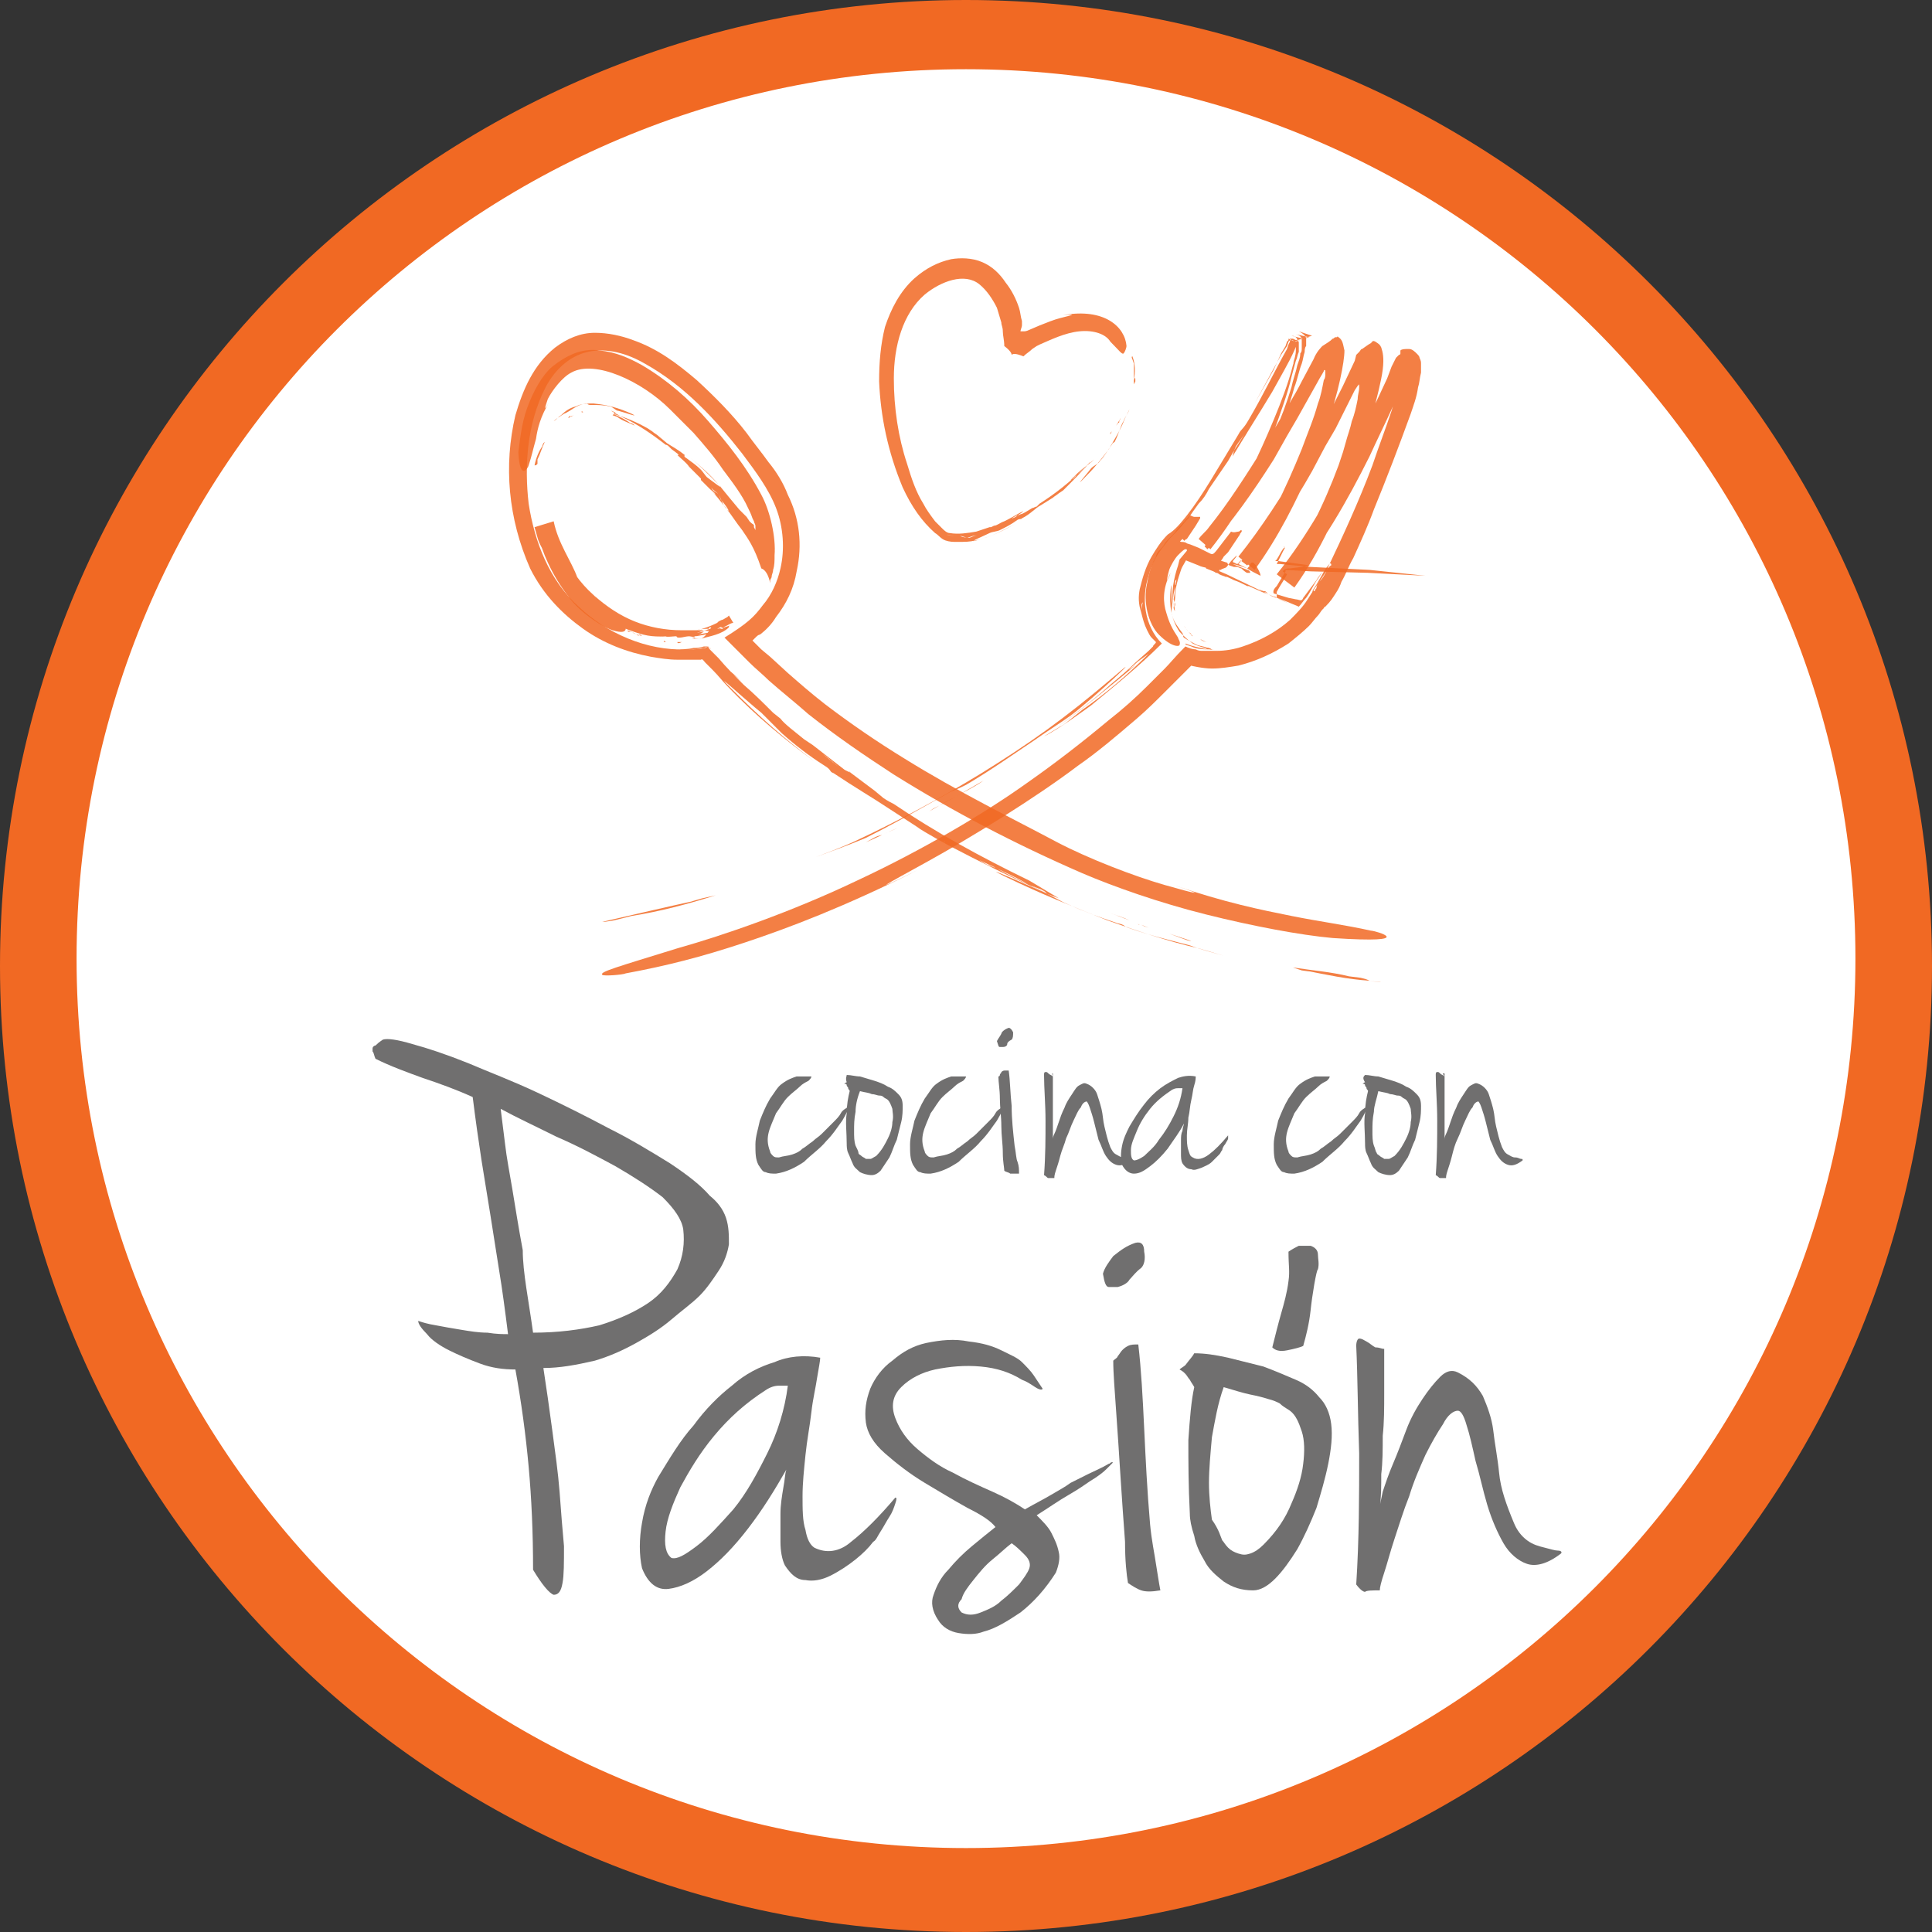 <?xml version="1.0" encoding="utf-8"?>
<!-- Generator: Adobe Illustrator 23.0.1, SVG Export Plug-In . SVG Version: 6.00 Build 0)  -->
<svg version="1.1" id="Layer_1" xmlns="http://www.w3.org/2000/svg" xmlns:xlink="http://www.w3.org/1999/xlink" x="0px" y="0px"
	 viewBox="0 0 131.2 131.2" style="enable-background:new 0 0 131.2 131.2;" xml:space="preserve">
<rect x="0" y="0" width="131.2" height="131.2" fill="#333333" stroke="none"/>
<style type="text/css">
	.st0{fill:#FFFFFF;}
	.st1{fill:#F16923;}
	.st2{fill:#706F6F;}
	.st3{fill:none;}
	.st4{opacity:0.85;}
</style>
<g>
	<circle class="st0" cx="65.6" cy="65.6" r="62.5"/>
	<path class="st1" d="M65.6,0C29.4,0,0,29.4,0,65.6c0,36.2,29.4,65.6,65.6,65.6c36.2,0,65.6-29.4,65.6-65.6
		C131.2,29.4,101.9,0,65.6,0z M65.6,125.5c-33.4,0-60.4-27-60.4-60.4c0-33.4,27-60.4,60.4-60.4c33.4,0,60.4,27,60.4,60.4
		C126,98.4,99,125.5,65.6,125.5z"/>
	<g>
		<g>
			<g>
				<g>
					<path class="st2" d="M36.9,92.9c0.2,1.3,0.4,2.7,0.6,4.2c0.2,1.5,0.4,2.9,0.5,4.2c0.1,1.4,0.2,2.6,0.3,3.7c0,1.1,0,2-0.1,2.5
						c-0.1,0.6-0.3,0.8-0.6,0.8c-0.3-0.1-0.8-0.7-1.4-1.7c0-2.5-0.1-4.8-0.3-7c-0.2-2.2-0.5-4.4-0.9-6.6c-0.8,0-1.6-0.1-2.4-0.4
						c-0.8-0.3-1.5-0.6-2.1-0.9c-0.6-0.3-1.2-0.7-1.5-1.1c-0.4-0.4-0.6-0.7-0.6-0.9c0.3,0.1,0.6,0.2,1.2,0.3
						c0.5,0.1,1.1,0.2,1.7,0.3c0.6,0.1,1.2,0.2,1.8,0.2c0.6,0.1,1.1,0.1,1.4,0.1c-0.2-1.6-0.4-3.1-0.6-4.3c-0.2-1.3-0.4-2.5-0.6-3.8
						c-0.2-1.2-0.4-2.5-0.6-3.7c-0.2-1.3-0.4-2.7-0.6-4.3c-1.1-0.5-2.2-0.9-3.4-1.3c-1.1-0.4-2.2-0.8-3.2-1.3
						c-0.1-0.2-0.1-0.4-0.2-0.5c0-0.1,0-0.2,0-0.2c0-0.1,0.1-0.2,0.2-0.2c0.1-0.1,0.2-0.2,0.5-0.4c0.3-0.1,1,0,2,0.3
						c1.1,0.3,2.3,0.7,3.8,1.3c1.4,0.6,3,1.2,4.7,2c1.7,0.8,3.3,1.6,4.8,2.4c1.6,0.8,2.9,1.6,4.2,2.4c1.2,0.8,2.1,1.5,2.7,2.2
						c0.5,0.4,0.9,0.9,1.1,1.5c0.2,0.6,0.2,1.2,0.2,1.8c-0.1,0.6-0.3,1.2-0.7,1.8c-0.4,0.6-0.8,1.2-1.3,1.7c-0.5,0.5-1.2,1-1.9,1.6
						c-0.7,0.6-1.5,1.1-2.4,1.6c-0.9,0.5-1.8,0.9-2.8,1.2C39.1,92.7,38,92.9,36.9,92.9z M36.2,90.5c1.7,0,3.2-0.2,4.5-0.5
						c1.3-0.4,2.4-0.9,3.3-1.5c0.9-0.6,1.5-1.4,2-2.3c0.4-0.9,0.5-1.8,0.4-2.7c-0.1-0.7-0.6-1.4-1.4-2.2c-0.9-0.7-2-1.4-3.2-2.1
						c-1.3-0.7-2.6-1.4-4-2c-1.4-0.7-2.7-1.3-3.8-1.9c0.1,0.8,0.2,1.6,0.3,2.4c0.1,0.9,0.3,1.9,0.5,3.1c0.2,1.2,0.4,2.5,0.7,4.1
						C35.5,86.4,35.9,88.3,36.2,90.5z"/>
					<path class="st2" d="M55.7,92.2c0,0.2-0.1,0.7-0.2,1.3c-0.1,0.7-0.3,1.5-0.4,2.4c-0.1,0.9-0.3,1.9-0.4,2.9
						c-0.1,1-0.2,1.9-0.2,2.8c0,0.9,0,1.7,0.2,2.3c0.1,0.6,0.3,1,0.6,1.2c0.8,0.4,1.7,0.3,2.5-0.4c0.9-0.7,1.9-1.7,3-3
						c0.1,0,0.1,0.1,0,0.4c-0.1,0.3-0.2,0.6-0.4,0.9c-0.2,0.3-0.4,0.7-0.6,1c-0.2,0.3-0.3,0.6-0.5,0.7c-0.3,0.4-0.7,0.8-1.2,1.2
						c-0.5,0.4-1.1,0.8-1.7,1.1c-0.6,0.3-1.2,0.4-1.7,0.3c-0.6,0-1-0.4-1.4-1c-0.2-0.4-0.3-1-0.3-1.6c0-0.6,0-1.3,0-1.9
						c0-0.6,0.1-1.2,0.2-1.8c0.1-0.5,0.1-0.9,0.2-1.2c-0.8,1.4-1.6,2.7-2.6,4c-1,1.3-1.9,2.2-2.8,2.9c-0.9,0.7-1.8,1.1-2.6,1.2
						c-0.8,0.1-1.4-0.4-1.8-1.4c-0.2-0.9-0.2-2,0-3.1c0.2-1.2,0.6-2.2,1.1-3.1c0.8-1.3,1.5-2.5,2.4-3.5c0.8-1.1,1.7-2,2.6-2.7
						c0.9-0.8,1.9-1.3,2.9-1.6C53.5,92.1,54.6,92,55.7,92.2z M45.6,105.8c0.4,0.1,0.9-0.2,1.7-0.8c0.8-0.6,1.6-1.5,2.5-2.5
						c0.9-1.1,1.6-2.4,2.3-3.8c0.7-1.4,1.2-3,1.4-4.6c-0.1,0-0.3,0-0.6,0c-0.3,0-0.6,0.1-0.9,0.3c-1.4,0.9-2.5,1.9-3.5,3.1
						c-1,1.2-1.7,2.4-2.3,3.5c-0.5,1.1-0.9,2.1-1,3C45.1,104.9,45.2,105.5,45.6,105.8z"/>
					<path class="st2" d="M65.8,91.1c0.9,0.1,1.6,0.3,2.2,0.6c0.6,0.3,1.1,0.5,1.4,0.8c0.3,0.3,0.6,0.6,0.8,0.9
						c0.2,0.3,0.4,0.6,0.6,0.9c0,0.1-0.2,0.1-0.5-0.1c-0.3-0.2-0.6-0.4-0.9-0.5c-0.8-0.5-1.7-0.8-2.8-0.9c-1.1-0.1-2.1,0-3.1,0.2
						c-0.9,0.2-1.7,0.6-2.3,1.2c-0.6,0.6-0.7,1.3-0.4,2.1c0.3,0.8,0.8,1.5,1.5,2.1c0.7,0.6,1.5,1.2,2.4,1.6c0.9,0.5,1.8,0.9,2.7,1.3
						c0.9,0.4,1.6,0.8,2.2,1.2c0.7-0.4,1.3-0.7,1.8-1c0.5-0.3,0.9-0.5,1.3-0.8c0.4-0.2,0.8-0.4,1.2-0.6c0.4-0.2,0.9-0.4,1.4-0.7
						c0.1,0,0.1-0.1,0.2-0.1c0.1,0,0.1,0,0,0.1c-0.1,0.1-0.2,0.2-0.4,0.4c-0.2,0.2-0.6,0.5-1.1,0.8c-0.3,0.2-0.7,0.5-1.4,0.9
						c-0.7,0.4-1.4,0.9-2.2,1.4c0.4,0.4,0.8,0.8,1,1.2c0.2,0.4,0.4,0.8,0.5,1.3c0.1,0.4,0,0.9-0.2,1.4c-0.7,1.1-1.5,2-2.4,2.7
						c-0.9,0.6-1.7,1.1-2.5,1.3c-0.5,0.2-1.1,0.2-1.7,0.1c-0.6-0.1-1.1-0.4-1.4-0.9c-0.4-0.6-0.5-1.2-0.3-1.7c0.2-0.6,0.5-1.2,1-1.7
						c0.5-0.6,1-1.1,1.6-1.6c0.6-0.5,1.1-0.9,1.6-1.3c-0.3-0.4-0.9-0.8-1.9-1.3c-0.9-0.5-1.9-1.1-2.9-1.7c-1-0.6-1.9-1.3-2.7-2
						c-0.8-0.7-1.2-1.4-1.3-2.1c-0.1-0.8,0-1.5,0.3-2.3c0.3-0.7,0.8-1.4,1.5-1.9c0.7-0.6,1.4-1,2.3-1.2C63.9,91,64.8,90.9,65.8,91.1
						z M65.3,109.5c0.4,0.2,0.8,0.2,1.3,0c0.5-0.2,1-0.4,1.4-0.8c0.4-0.3,0.8-0.7,1.2-1.1c0.3-0.4,0.6-0.8,0.7-1.1
						c0.1-0.3,0-0.6-0.3-0.9c-0.3-0.3-0.6-0.6-0.9-0.8c-0.4,0.3-0.8,0.7-1.3,1.1c-0.5,0.4-0.9,0.9-1.3,1.4c-0.4,0.5-0.7,0.9-0.8,1.3
						C65,108.9,65,109.2,65.3,109.5z"/>
					<path class="st2" d="M77.1,84.4c0.4-0.1,0.6,0.1,0.6,0.6c0.1,0.5,0,0.9-0.2,1.1c-0.4,0.3-0.6,0.6-0.8,0.8
						c-0.1,0.2-0.4,0.4-0.8,0.5c-0.2,0-0.4,0-0.6,0c-0.2,0-0.3-0.3-0.4-0.9c0.1-0.4,0.4-0.8,0.7-1.2C76.1,84.9,76.5,84.6,77.1,84.4z
						 M77.3,91.3c0.2,1.7,0.3,3.6,0.4,5.7c0.1,2.1,0.2,4.2,0.4,6.5c0.1,1.1,0.3,2,0.4,2.7c0.1,0.6,0.2,1.3,0.3,1.8
						c-0.6,0.1-1,0.1-1.3,0c-0.3-0.1-0.6-0.3-0.9-0.5c-0.1-0.6-0.2-1.5-0.2-2.8c-0.1-1.3-0.2-2.8-0.3-4.3c-0.1-1.6-0.2-3.1-0.3-4.5
						c-0.1-1.5-0.2-2.6-0.2-3.5c0.1-0.1,0.3-0.2,0.3-0.3c0.1-0.1,0.2-0.3,0.3-0.4c0.1-0.1,0.2-0.2,0.4-0.3
						C76.8,91.3,77,91.3,77.3,91.3z"/>
					<path class="st2" d="M81.1,91.9c0.7,0,1.4,0.1,2.3,0.3c0.8,0.2,1.6,0.4,2.4,0.6c0.8,0.3,1.5,0.6,2.2,0.9
						c0.7,0.3,1.2,0.7,1.6,1.2c0.4,0.4,0.7,1,0.8,1.8c0.1,0.8,0,1.7-0.2,2.7c-0.2,1-0.5,2-0.8,3c-0.4,1-0.8,1.9-1.3,2.8
						c-0.5,0.8-1,1.5-1.5,2c-0.5,0.5-1,0.8-1.5,0.8c-0.8,0-1.4-0.2-2-0.6c-0.5-0.4-1-0.8-1.3-1.4c-0.3-0.5-0.6-1.1-0.7-1.7
						c-0.2-0.6-0.3-1.1-0.3-1.5c-0.1-1.9-0.1-3.6-0.1-5c0.1-1.5,0.2-2.7,0.4-3.6c-0.1-0.2-0.2-0.3-0.3-0.5c-0.1-0.1-0.2-0.3-0.3-0.4
						c-0.1-0.1-0.2-0.2-0.4-0.3c0.1-0.1,0.3-0.2,0.4-0.3C80.8,92.3,81,92.1,81.1,91.9z M83,104.6c0.1,0.1,0.2,0.3,0.4,0.5
						c0.2,0.2,0.4,0.3,0.7,0.4c0.3,0.1,0.5,0.1,0.8,0c0.3-0.1,0.6-0.3,0.9-0.6c0.9-0.9,1.5-1.8,1.9-2.8c0.4-0.9,0.7-1.8,0.8-2.7
						c0.1-0.8,0.1-1.6-0.1-2.2c-0.2-0.6-0.4-1.1-0.8-1.4c-0.3-0.2-0.5-0.3-0.7-0.5c-0.2-0.1-0.4-0.2-0.8-0.3
						c-0.3-0.1-0.7-0.2-1.2-0.3c-0.5-0.1-1.1-0.3-1.8-0.5c-0.4,1.1-0.6,2.3-0.8,3.4c-0.1,1.1-0.2,2.2-0.2,3.1c0,0.9,0.1,1.8,0.2,2.5
						C82.8,103.9,82.9,104.4,83,104.6z"/>
					<path class="st2" d="M94,91.6c0,1,0,2,0,3c0,1,0,2-0.1,2.9c0,0.9,0,1.8-0.1,2.6c0,0.8,0,1.6-0.1,2.2c0-0.1,0.1-0.5,0.2-1
						c0.2-0.6,0.4-1.2,0.7-1.9c0.3-0.7,0.6-1.5,0.9-2.3c0.3-0.8,0.7-1.5,1.1-2.1c0.4-0.6,0.8-1.1,1.2-1.5c0.4-0.4,0.8-0.5,1.2-0.3
						c0.8,0.4,1.3,0.9,1.7,1.6c0.3,0.7,0.6,1.5,0.7,2.3c0.1,0.9,0.3,1.9,0.4,2.9c0.1,1.1,0.5,2.2,1,3.4c0.2,0.5,0.5,0.9,0.9,1.2
						c0.4,0.3,0.8,0.4,1.2,0.5c0.4,0.1,0.7,0.2,0.9,0.2c0.2,0,0.3,0.1,0.2,0.2c-0.9,0.7-1.7,0.9-2.3,0.7c-0.6-0.2-1.2-0.7-1.6-1.4
						c-0.4-0.7-0.8-1.6-1.1-2.6c-0.3-1-0.5-2-0.8-3c-0.2-0.9-0.4-1.8-0.6-2.4c-0.2-0.7-0.4-1-0.6-1c-0.3,0-0.7,0.3-1,0.9
						c-0.4,0.6-0.8,1.3-1.2,2.1c-0.4,0.9-0.8,1.8-1.1,2.8c-0.4,1-0.7,2-1,2.9c-0.3,0.9-0.5,1.7-0.7,2.3c-0.2,0.6-0.3,1-0.3,1.2
						c-0.5,0-0.9,0-1,0.1c-0.1,0-0.3-0.1-0.6-0.5c0.2-3.1,0.2-6.1,0.2-8.9c-0.1-2.8-0.1-5.2-0.2-7.3c0-0.3,0.1-0.5,0.2-0.5
						c0.2,0,0.3,0.1,0.5,0.2c0.2,0.1,0.4,0.3,0.6,0.4C93.7,91.5,93.8,91.6,94,91.6z"/>
				</g>
			</g>
		</g>
		<g>
			<path class="st2" d="M55.1,73.1c0,0.1-0.1,0.2-0.2,0.3c-0.2,0.1-0.4,0.2-0.6,0.4c-0.2,0.2-0.5,0.4-0.8,0.7
				c-0.3,0.3-0.5,0.7-0.8,1.1c-0.2,0.5-0.4,0.9-0.5,1.3c-0.1,0.4-0.1,0.8,0.1,1.3c0,0.1,0.1,0.2,0.2,0.3c0.1,0.1,0.2,0.1,0.4,0.1
				c0.3-0.1,0.6-0.1,0.9-0.2c0.3-0.1,0.5-0.2,0.7-0.4c0.2-0.1,0.4-0.3,0.7-0.5c0.2-0.2,0.4-0.3,0.6-0.5c0.3-0.3,0.6-0.6,0.8-0.8
				c0.2-0.2,0.4-0.4,0.5-0.6c0.1-0.2,0.3-0.3,0.3-0.3c0.1-0.1,0.2-0.1,0.3-0.1c-0.1,0.1-0.2,0.4-0.5,0.9c-0.3,0.4-0.6,0.9-1.1,1.4
				c-0.4,0.5-1,0.9-1.5,1.4c-0.6,0.4-1.2,0.7-1.9,0.8c-0.3,0-0.5,0-0.7-0.1c-0.2,0-0.3-0.2-0.5-0.5c-0.2-0.4-0.2-0.8-0.2-1.4
				c0-0.5,0.2-1.1,0.3-1.6c0.2-0.5,0.4-1,0.7-1.5c0.3-0.4,0.5-0.8,0.8-1c0.4-0.3,0.7-0.4,1-0.5C54.5,73.1,54.8,73.1,55.1,73.1z"/>
			<path class="st2" d="M57.5,73c0.3,0,0.6,0.1,0.9,0.1c0.3,0.1,0.7,0.2,1,0.3c0.3,0.1,0.6,0.2,0.9,0.4c0.3,0.1,0.5,0.3,0.7,0.5
				c0.2,0.2,0.3,0.4,0.3,0.8c0,0.3,0,0.7-0.1,1.1c-0.1,0.4-0.2,0.8-0.3,1.2c-0.2,0.4-0.3,0.8-0.5,1.2c-0.2,0.3-0.4,0.6-0.6,0.9
				c-0.2,0.2-0.4,0.3-0.6,0.3c-0.3,0-0.6-0.1-0.8-0.2c-0.2-0.2-0.4-0.3-0.5-0.6c-0.1-0.2-0.2-0.5-0.3-0.7c-0.1-0.2-0.1-0.5-0.1-0.6
				c0-0.8-0.1-1.5,0-2.1c0-0.6,0.1-1.1,0.2-1.5c0-0.1-0.1-0.1-0.1-0.2c0-0.1-0.1-0.1-0.1-0.2c0-0.1-0.1-0.1-0.2-0.1
				c0.1,0,0.1-0.1,0.2-0.1C57.4,73.2,57.5,73.1,57.5,73z M58.3,78.3c0,0.1,0.1,0.1,0.2,0.2c0.1,0.1,0.2,0.1,0.3,0.2
				c0.1,0,0.2,0,0.3,0c0.1,0,0.2-0.1,0.4-0.2c0.4-0.4,0.6-0.8,0.8-1.2c0.2-0.4,0.3-0.8,0.3-1.1c0.1-0.4,0-0.7,0-0.9
				c-0.1-0.3-0.2-0.5-0.3-0.6c-0.1-0.1-0.2-0.1-0.3-0.2c-0.1-0.1-0.2-0.1-0.3-0.1c-0.1,0-0.3-0.1-0.5-0.1c-0.2-0.1-0.4-0.1-0.8-0.2
				c-0.2,0.5-0.3,1-0.3,1.4c-0.1,0.5-0.1,0.9-0.1,1.3c0,0.4,0,0.7,0.1,1C58.2,78,58.3,78.2,58.3,78.3z"/>
			<path class="st2" d="M65.6,73.1c0,0.1-0.1,0.2-0.2,0.3c-0.2,0.1-0.4,0.2-0.6,0.4c-0.2,0.2-0.5,0.4-0.8,0.7
				c-0.3,0.3-0.5,0.7-0.8,1.1c-0.2,0.5-0.4,0.9-0.5,1.3c-0.1,0.4-0.1,0.8,0.1,1.3c0,0.1,0.1,0.2,0.2,0.3c0.1,0.1,0.2,0.1,0.4,0.1
				c0.3-0.1,0.6-0.1,0.9-0.2c0.3-0.1,0.5-0.2,0.7-0.4c0.2-0.1,0.4-0.3,0.7-0.5c0.2-0.2,0.4-0.3,0.6-0.5c0.3-0.3,0.6-0.6,0.8-0.8
				c0.2-0.2,0.4-0.4,0.5-0.6c0.1-0.2,0.3-0.3,0.3-0.3c0.1-0.1,0.2-0.1,0.3-0.1c-0.1,0.1-0.2,0.4-0.5,0.9c-0.3,0.4-0.6,0.9-1.1,1.4
				c-0.4,0.5-1,0.9-1.5,1.4c-0.6,0.4-1.2,0.7-1.9,0.8c-0.3,0-0.5,0-0.7-0.1c-0.2,0-0.3-0.2-0.5-0.5c-0.2-0.4-0.2-0.8-0.2-1.4
				c0-0.5,0.2-1.1,0.3-1.6c0.2-0.5,0.4-1,0.7-1.5c0.3-0.4,0.5-0.8,0.8-1c0.4-0.3,0.7-0.4,1-0.5C65,73.1,65.3,73.1,65.6,73.1z"/>
			<path class="st2" d="M68.5,69.8c0.1,0,0.2,0.1,0.3,0.3c0,0.2,0,0.4-0.1,0.5c-0.2,0.1-0.3,0.2-0.3,0.3c0,0.1-0.1,0.2-0.3,0.2
				c-0.1,0-0.2,0-0.2,0c-0.1,0-0.1-0.1-0.2-0.4c0.1-0.2,0.2-0.3,0.3-0.5C68,70.1,68.2,69.9,68.5,69.8z M68.5,72.7
				c0.1,0.7,0.1,1.5,0.2,2.4c0,0.9,0.1,1.8,0.2,2.7c0.1,0.5,0.1,0.9,0.2,1.1c0.1,0.3,0.1,0.5,0.1,0.8c-0.2,0-0.4,0-0.6,0
				c-0.1-0.1-0.3-0.1-0.4-0.2c0-0.2-0.1-0.6-0.1-1.2c0-0.6-0.1-1.2-0.1-1.8c0-0.7-0.1-1.3-0.1-1.9c0-0.6-0.1-1.1-0.1-1.5
				c0.1,0,0.1-0.1,0.1-0.1c0-0.1,0.1-0.1,0.1-0.2c0,0,0.1-0.1,0.2-0.1C68.3,72.7,68.4,72.7,68.5,72.7z"/>
			<path class="st2" d="M71.5,72.9c0,0.4,0,0.8,0,1.3c0,0.4,0,0.8,0,1.2c0,0.4,0,0.8,0,1.1c0,0.3,0,0.7,0,0.9c0-0.1,0-0.2,0.1-0.4
				c0.1-0.2,0.2-0.5,0.3-0.8c0.1-0.3,0.2-0.6,0.4-1c0.1-0.3,0.3-0.6,0.5-0.9c0.2-0.3,0.3-0.5,0.5-0.6c0.2-0.1,0.3-0.2,0.5-0.1
				c0.3,0.1,0.6,0.4,0.7,0.7c0.1,0.3,0.2,0.6,0.3,1c0.1,0.4,0.1,0.8,0.2,1.2c0.1,0.4,0.2,0.9,0.4,1.4c0.1,0.2,0.2,0.4,0.4,0.5
				c0.2,0.1,0.3,0.2,0.5,0.2c0.2,0,0.3,0.1,0.4,0.1c0.1,0,0.1,0,0.1,0.1c-0.4,0.3-0.7,0.4-1,0.3c-0.3-0.1-0.5-0.3-0.7-0.6
				c-0.2-0.3-0.3-0.7-0.5-1.1c-0.1-0.4-0.2-0.8-0.3-1.2c-0.1-0.4-0.2-0.7-0.3-1c-0.1-0.3-0.2-0.4-0.2-0.4c-0.1,0-0.3,0.1-0.4,0.4
				c-0.2,0.2-0.3,0.5-0.5,0.9c-0.2,0.4-0.3,0.8-0.5,1.2c-0.1,0.4-0.3,0.8-0.4,1.2c-0.1,0.4-0.2,0.7-0.3,1c-0.1,0.3-0.1,0.4-0.1,0.5
				c-0.2,0-0.4,0-0.4,0c-0.1,0-0.1-0.1-0.3-0.2c0.1-1.3,0.1-2.6,0.1-3.7s-0.1-2.2-0.1-3.1c0-0.1,0-0.2,0.1-0.2c0.1,0,0.1,0,0.2,0.1
				c0.1,0.1,0.2,0.1,0.3,0.2C71.4,72.8,71.5,72.9,71.5,72.9z"/>
			<path class="st2" d="M81.2,73.1c0,0.1,0,0.3-0.1,0.6c-0.1,0.3-0.1,0.6-0.2,1c-0.1,0.4-0.1,0.8-0.2,1.2c0,0.4-0.1,0.8-0.1,1.2
				c0,0.4,0,0.7,0.1,1c0.1,0.3,0.1,0.4,0.3,0.5c0.3,0.2,0.7,0.1,1.1-0.2c0.4-0.3,0.8-0.7,1.3-1.3c0,0,0,0.1,0,0.2
				c0,0.1-0.1,0.2-0.2,0.4c-0.1,0.1-0.2,0.3-0.2,0.4c-0.1,0.1-0.1,0.2-0.2,0.3c-0.1,0.1-0.3,0.3-0.5,0.5c-0.2,0.2-0.5,0.3-0.7,0.4
				c-0.3,0.1-0.5,0.2-0.7,0.1c-0.2,0-0.4-0.1-0.6-0.4c-0.1-0.2-0.1-0.4-0.1-0.7c0-0.3,0-0.5,0-0.8c0-0.3,0-0.5,0.1-0.7
				c0-0.2,0.1-0.4,0.1-0.5c-0.3,0.6-0.7,1.1-1.1,1.7c-0.4,0.5-0.8,0.9-1.2,1.2c-0.4,0.3-0.7,0.5-1.1,0.5c-0.3,0-0.6-0.2-0.8-0.6
				c-0.1-0.4-0.1-0.8,0-1.3c0.1-0.5,0.3-0.9,0.5-1.3c0.3-0.5,0.6-1,1-1.5c0.3-0.4,0.7-0.8,1.1-1.1c0.4-0.3,0.8-0.5,1.2-0.7
				C80.3,73.1,80.7,73,81.2,73.1z M77,78.8c0.2,0,0.4-0.1,0.7-0.3c0.3-0.3,0.7-0.6,1-1.1c0.4-0.5,0.7-1,1-1.6
				c0.3-0.6,0.5-1.2,0.6-1.9c-0.1,0-0.1,0-0.3,0c-0.1,0-0.2,0-0.4,0.1c-0.6,0.4-1.1,0.8-1.5,1.3c-0.4,0.5-0.7,1-0.9,1.5
				c-0.2,0.5-0.4,0.9-0.4,1.3C76.8,78.4,76.8,78.7,77,78.8z"/>
			<path class="st2" d="M90.3,73.1c0,0.1-0.1,0.2-0.2,0.3c-0.2,0.1-0.4,0.2-0.6,0.4c-0.2,0.2-0.5,0.4-0.8,0.7
				c-0.3,0.3-0.5,0.7-0.8,1.1c-0.2,0.5-0.4,0.9-0.5,1.3c-0.1,0.4-0.1,0.8,0.1,1.3c0,0.1,0.1,0.2,0.2,0.3c0.1,0.1,0.2,0.1,0.4,0.1
				c0.3-0.1,0.6-0.1,0.9-0.2c0.3-0.1,0.5-0.2,0.7-0.4c0.2-0.1,0.4-0.3,0.7-0.5c0.2-0.2,0.4-0.3,0.6-0.5c0.3-0.3,0.6-0.6,0.8-0.8
				c0.2-0.2,0.4-0.4,0.5-0.6c0.1-0.2,0.3-0.3,0.3-0.3c0.1-0.1,0.2-0.1,0.3-0.1c-0.1,0.1-0.2,0.4-0.5,0.9c-0.3,0.4-0.6,0.9-1.1,1.4
				c-0.4,0.5-1,0.9-1.5,1.4c-0.6,0.4-1.2,0.7-1.9,0.8c-0.3,0-0.5,0-0.7-0.1c-0.2,0-0.3-0.2-0.5-0.5c-0.2-0.4-0.2-0.8-0.2-1.4
				c0-0.5,0.2-1.1,0.3-1.6c0.2-0.5,0.4-1,0.7-1.5c0.3-0.4,0.5-0.8,0.8-1c0.4-0.3,0.7-0.4,1-0.5C89.6,73.1,90,73.1,90.3,73.1z"/>
			<path class="st2" d="M92.7,73c0.3,0,0.6,0.1,0.9,0.1c0.3,0.1,0.7,0.2,1,0.3c0.3,0.1,0.6,0.2,0.9,0.4c0.3,0.1,0.5,0.3,0.7,0.5
				c0.2,0.2,0.3,0.4,0.3,0.8c0,0.3,0,0.7-0.1,1.1c-0.1,0.4-0.2,0.8-0.3,1.2c-0.2,0.4-0.3,0.8-0.5,1.2c-0.2,0.3-0.4,0.6-0.6,0.9
				c-0.2,0.2-0.4,0.3-0.6,0.3c-0.3,0-0.6-0.1-0.8-0.2c-0.2-0.2-0.4-0.3-0.5-0.6c-0.1-0.2-0.2-0.5-0.3-0.7c-0.1-0.2-0.1-0.5-0.1-0.6
				c0-0.8-0.1-1.5,0-2.1c0-0.6,0.1-1.1,0.2-1.5c0-0.1-0.1-0.1-0.1-0.2c0-0.1-0.1-0.1-0.1-0.2c0-0.1-0.1-0.1-0.2-0.1
				c0.1,0,0.1-0.1,0.2-0.1C92.5,73.2,92.6,73.1,92.7,73z M93.5,78.3c0,0.1,0.1,0.1,0.2,0.2c0.1,0.1,0.2,0.1,0.3,0.2
				c0.1,0,0.2,0,0.3,0c0.1,0,0.2-0.1,0.4-0.2c0.4-0.4,0.6-0.8,0.8-1.2c0.2-0.4,0.3-0.8,0.3-1.1c0.1-0.4,0-0.7,0-0.9
				c-0.1-0.3-0.2-0.5-0.3-0.6c-0.1-0.1-0.2-0.1-0.3-0.2c-0.1-0.1-0.2-0.1-0.3-0.1c-0.1,0-0.3-0.1-0.5-0.1c-0.2-0.1-0.4-0.1-0.8-0.2
				c-0.1,0.5-0.3,1-0.3,1.4c-0.1,0.5-0.1,0.9-0.1,1.3c0,0.4,0,0.7,0.1,1C93.4,78,93.4,78.2,93.5,78.3z"/>
			<path class="st2" d="M98.1,72.9c0,0.4,0,0.8,0,1.3c0,0.4,0,0.8,0,1.2c0,0.4,0,0.8,0,1.1c0,0.3,0,0.7,0,0.9c0-0.1,0-0.2,0.1-0.4
				c0.1-0.2,0.2-0.5,0.3-0.8c0.1-0.3,0.2-0.6,0.4-1c0.1-0.3,0.3-0.6,0.5-0.9c0.2-0.3,0.3-0.5,0.5-0.6c0.2-0.1,0.3-0.2,0.5-0.1
				c0.3,0.1,0.6,0.4,0.7,0.7c0.1,0.3,0.2,0.6,0.3,1c0.1,0.4,0.1,0.8,0.2,1.2c0.1,0.4,0.2,0.9,0.4,1.4c0.1,0.2,0.2,0.4,0.4,0.5
				c0.2,0.1,0.3,0.2,0.5,0.2c0.2,0,0.3,0.1,0.4,0.1c0.1,0,0.1,0,0.1,0.1c-0.4,0.3-0.7,0.4-1,0.3c-0.3-0.1-0.5-0.3-0.7-0.6
				c-0.2-0.3-0.3-0.7-0.5-1.1c-0.1-0.4-0.2-0.8-0.3-1.2c-0.1-0.4-0.2-0.7-0.3-1c-0.1-0.3-0.2-0.4-0.2-0.4c-0.1,0-0.3,0.1-0.4,0.4
				c-0.2,0.2-0.3,0.5-0.5,0.9c-0.2,0.4-0.3,0.8-0.5,1.2c-0.2,0.4-0.3,0.8-0.4,1.2c-0.1,0.4-0.2,0.7-0.3,1c-0.1,0.3-0.1,0.4-0.1,0.5
				c-0.2,0-0.4,0-0.4,0c-0.1,0-0.1-0.1-0.3-0.2c0.1-1.3,0.1-2.6,0.1-3.7c0-1.2-0.1-2.2-0.1-3.1c0-0.1,0-0.2,0.1-0.2
				c0.1,0,0.1,0,0.2,0.1c0.1,0.1,0.2,0.1,0.3,0.2C97.9,72.8,98,72.9,98.1,72.9z"/>
		</g>
	</g>
	<g>
		<g>
			<g>
				<path class="st3" d="M94.3,63.2c-16.8-0.9-34.6-9.8-44.3-19.7l0.1,0c3.8-2.3,4.6-6.7,2.2-10.6c-2.6-4.1-7.8-9.8-12.2-9.3
					c-4.5,0.7-5.7,8.5-3.7,13.8c1.7,5,7.3,7.9,11.8,6.8l0,0c9.2,10.7,27.4,20.8,45.6,22.6 M36.3,31.9c0-3.9,1.6-7.2,3.9-7.6
					c3.5-0.4,8.5,4.6,11.2,8.8c1.2,1.9,1.5,4,1,5.9c-0.2-0.9-0.6-1.8-1.2-2.6c-2.9-4.2-8.2-9.2-11.7-8.6
					C37.9,28.1,36.8,29.7,36.3,31.9z M42.5,42.7c-2.5-1.1-4.5-3.2-5.4-5.7c-0.2-0.5-0.3-1-0.4-1.4c0.1,0.3,0.1,0.5,0.2,0.8
					c0.9,2.7,3,4.9,5.6,6c2.2,0.9,4.5,1,6.5,0.4c0.4-0.2,0.8-0.4,1.1-0.6c-0.5,0.3-1,0.7-1.5,0.9C46.7,43.7,44.6,43.6,42.5,42.7z"/>
				<g>
					<g class="st4">
						<path class="st1" d="M45,43.6c0.1,0,0.2,0,0.3,0c-0.1,0-0.1,0-0.2-0.1C45.1,43.6,45.1,43.6,45,43.6z"/>
						<polygon class="st1" points="45.7,43.7 45.7,43.7 45.8,43.7 						"/>
						<path class="st1" d="M46.3,43.6c-0.1,0-0.2,0-0.3,0C46,43.7,46.1,43.7,46.3,43.6z"/>
						<path class="st1" d="M45.8,43.6C45.8,43.6,45.9,43.6,45.8,43.6L45.8,43.6l0.2,0C45.9,43.6,45.8,43.6,45.8,43.6z"/>
						<path class="st1" d="M45.8,43.6l-0.1,0C45.7,43.6,45.8,43.6,45.8,43.6z"/>
						<path class="st1" d="M45.9,43.2c0.1,0,0,0.1,0.2,0.1c0.3,0,0.5-0.1,0.7-0.1c0.1,0,0.3,0.1,0.4,0c0.3-0.1,0.8-0.4,0.5-0.3
							c-0.6,0.1-0.9,0.2-1.4,0.2c-0.4,0.1-0.8,0.1-1.3,0.1c-0.1,0-0.2,0-0.3-0.1c0.1,0,0.3,0.1,0.5,0.1
							C45.3,43.3,45.6,43.2,45.9,43.2z"/>
						<path class="st1" d="M42.7,42.9l0.2,0c0.2,0.2,0.5,0.2,0.7,0.3l-0.1-0.1c-0.1,0-0.2,0-0.1,0.1c-0.3-0.2-0.5-0.3-0.8-0.4
							C42.7,42.9,42.6,42.9,42.7,42.9z"/>
						<polygon class="st1" points="42.5,42.8 42.6,42.8 42.6,42.8 42.5,42.8 						"/>
						<path class="st1" d="M47.5,43.4c0.7-0.2,1.5-0.3,2-0.8c0-0.1,0-0.1,0.1-0.1l0,0l0.1,0l-0.1,0c0,0-0.1,0-0.1,0l-0.3,0.1l-0.1,0
							l0,0c-0.1,0,0,0,0,0.1c0,0,0.1,0,0.1,0l-0.1,0c0,0-0.1,0-0.2,0c-0.1,0-0.2,0.1-0.3,0.1c0.1,0,0.2-0.1,0.3-0.1l0.2-0.1l0,0
							c-0.2,0.1-0.4,0.1-0.7,0.1l-0.1,0c-0.2,0-0.3,0.1-0.4,0.1l-0.1,0l0,0l0,0c-0.2,0-0.3,0-0.5,0c-0.1,0-0.2,0.1-0.3,0.1l-0.1-0.1
							c0,0-0.1,0.1-0.2,0.1c0.1,0,0.2,0.1,0.3,0.1c0.1,0.1,0.3-0.1,0.4,0c-0.1-0.1-0.3,0.1-0.4,0c-0.1,0-0.2-0.1-0.3-0.1
							c-0.2,0-0.4,0-0.5,0c0.2,0,0.4,0,0.5,0c0.1,0,0.1,0,0.2-0.1l0.1,0.1c0.1,0,0.2-0.1,0.3-0.1c-0.3,0-0.7,0-1,0
							c-1.1,0-2.2-0.2-3.2-0.6c-1-0.4-1.9-1-2.8-1.8c-0.9-0.8-1.6-1.8-2.1-2.9c-0.3-0.6-0.6-1.2-0.8-1.9l-1,0.3
							c0.4,1.6,1.1,3.2,2.2,4.6c0.6,0.9,2.1,2,3,2.3c1.3,0.4,0.8-0.4,0.8-0.5c-0.5-0.7-1.1-0.7-2.1-1.9c0.7,0.7-0.8-0.2-1.1-1.2
							c-0.4-1.1-1.3-2.3-1.6-3.8l-1.3,0.4l0.2,0.7c0.1,0.4,0.4,0.9,0.7,1.4c0.7,1.3,1.6,2.3,2.6,3.2c1.1,0.9,2.4,1.6,3.9,2
							c0.8,0.2,1.5,0.1,2.2,0.1c0.5,0,1,0,1.4,0c0.6-0.1,1.1-0.2,1.6-0.4c-0.5,0.1-0.9,0.2-1.6,0.3c-0.4,0,0.3-0.2,0.5-0.3
							c0.1,0,0.3,0.1,0.4,0c0.3,0,0.5-0.1,0.7-0.2c0.1-0.1,0.1,0.1,0.2,0c0.3-0.1,0.5-0.3,0.7-0.3l-0.3-0.5c0,0-0.1,0.1-0.1,0.1
							c-0.2,0.1-0.3,0.2-0.4,0.2l-0.2,0.1l-0.1,0.1c0,0,0.1,0.1,0.1,0.1c-0.1,0-0.2,0-0.3,0.1c0.1,0,0.2,0,0.3-0.1
							c0,0-0.1-0.1-0.1-0.1c-0.4,0.2-0.9,0.4-1.4,0.5l0,0c0.3-0.1,0.6-0.1,0.9-0.1c-0.1,0-0.1,0,0-0.1l0.1,0
							C47.9,43.3,47.6,43.4,47.5,43.4l-0.2,0c-0.1,0-0.1,0-0.1-0.1l-0.2,0C47.1,43.4,47.5,43.4,47.5,43.4z"/>
						<path class="st1" d="M48.9,42.6l0.1,0c-0.2,0-0.4,0.1-0.6,0.1C48.6,42.7,48.7,42.7,48.9,42.6z"/>
					</g>
				</g>
				<g>
					<g class="st4">
						<path class="st1" d="M38.6,28.4c0.1-0.1,0.3-0.2,0.4-0.2c-0.1,0-0.2,0.1-0.2,0.1C38.7,28.2,38.6,28.3,38.6,28.4z"/>
						<path class="st1" d="M39.5,28C39.5,28,39.5,28,39.5,28l0.1,0C39.5,27.9,39.5,27.9,39.5,28z"/>
						<path class="st1" d="M40.3,27.9c-0.2,0-0.3,0-0.5,0L40.3,27.9z"/>
						<path class="st1" d="M39.6,27.9C39.7,27.9,39.7,27.9,39.6,27.9L39.6,27.9c0.1,0,0.2,0,0.3,0L39.6,27.9z"/>
						<path class="st1" d="M39.6,27.9c-0.1,0-0.1,0-0.2,0C39.5,27.9,39.5,27.9,39.6,27.9z"/>
						<path class="st1" d="M39.8,27.4c0.1,0,0.1,0.1,0.3,0.1c0.5,0,0.9,0,1.3,0.1c0.2,0,0.4,0.3,0.6,0.3c0.4,0.1,1.5,0.5,0.9,0.2
							c-0.9-0.4-1.6-0.6-2.6-0.7c-0.4,0-0.8,0-1.2,0.2c-0.4,0.1-0.7,0.3-1,0.6c-0.2,0.1-0.3,0.3-0.5,0.4c0.2-0.2,0.4-0.3,0.7-0.5
							C38.8,27.9,39.1,27.5,39.8,27.4z"/>
						<path class="st1" d="M36.5,31.5l0-0.3c0.2-0.4,0.3-0.8,0.5-1.2l-0.1,0.1c-0.1,0.2-0.1,0.3,0,0.1c-0.3,0.4-0.5,0.9-0.6,1.4
							C36.4,31.6,36.4,31.6,36.5,31.5z"/>
						<polygon class="st1" points="36.3,31.9 36.3,31.6 36.3,31.6 36.3,31.9 						"/>
						<path class="st1" d="M42.2,28.3c1.1,0.5,2.1,1.2,3,1.9c0.1,0,0.2,0.1,0.2,0.1c0.1,0.1,0.1,0.1,0.2,0.2l0.4,0.3l0.1,0.1l0,0
							c0.1,0,0.1,0,0,0c0-0.1-0.1-0.1-0.1-0.1l0.1,0.1c0,0.1,0.1,0.1,0.2,0.2c0.1,0.1,0.2,0.2,0.4,0.3c-0.1-0.1-0.3-0.2-0.4-0.3
							l-0.2-0.2l-0.1,0c0.3,0.3,0.6,0.5,0.8,0.8l0.2,0.2c0.2,0.2,0.4,0.4,0.5,0.5l0.1,0.1l0,0l0,0.1l0.6,0.6
							c0.1,0.1,0.3,0.2,0.4,0.4l0.1,0.2c0.1,0,0.2,0.1,0.3,0.2c-0.1-0.1-0.1-0.3-0.2-0.4c-0.1-0.2-0.4-0.2-0.5-0.5
							c0.1,0.2,0.4,0.3,0.5,0.5c0.1,0.1,0.1,0.2,0.2,0.4c0.2,0.2,0.4,0.5,0.5,0.7c-0.3-0.2-0.4-0.5-0.5-0.7
							c-0.1-0.1-0.2-0.2-0.3-0.2l-0.1-0.2c-0.1-0.1-0.3-0.3-0.4-0.4c0.4,0.4,0.7,0.8,1.1,1.3c0.4,0.5,0.7,1,1.1,1.5
							c0.4,0.6,0.8,1.1,1.3,2.6c0.3,0.1,0.5,0.5,0.6,1l0,0l0-0.1l0-0.1l0.1-0.2c0-0.2,0.1-0.3,0.1-0.5c0.1-0.3,0.1-0.6,0.1-1
							c0.1-1.2-0.3-3-0.9-4.1c-1-1.9-2.3-3.5-3.6-5c-1.3-1.5-2.8-2.8-4.5-3.8c-0.9-0.5-1.8-0.9-2.9-1c-0.5-0.1-1.2,0-1.7,0.2
							c-0.5,0.2-1,0.5-1.5,0.9c-0.7,0.6-1.3,1.7-1.7,2.8c-0.4,1.1-0.5,2.3-0.6,3c0.1,2.1,0.7,1,0.7,0.9c0.2-0.6,0.3-1.1,0.5-1.8
							c0.1-0.7,0.3-1.5,0.9-2.5c-0.4,0.7-0.3,0.4-0.1-0.2c0.3-0.6,1-1.5,1.6-1.8c1.6-0.9,4.8,0.6,6.7,2.5c0.5,0.5,1,1,1.6,1.6
							c0.7,0.8,1.4,1.6,2,2.5c0.6,0.8,1.3,1.7,1.7,2.6c0.1,0.2,0.2,0.4,0.3,0.7l0.1,0.2c0,0.1,0.1,0.2,0.1,0.3c0,0.1,0,0.2,0,0.4
							c0,0.1,0-0.1,0-0.1l-0.1-0.2l0-0.1c0-0.1-0.1-0.1-0.2-0.2l-0.1-0.1l-0.2-0.3l-0.5-0.5c-0.5-0.6-1-1.2-1.4-1.7
							c-0.7-0.7-1.3-1.3-1.9-1.8c0.7,0.6,1.2,1,1.9,1.8c0.5,0.5-0.4-0.2-0.8-0.5c-0.1-0.1-0.3-0.4-0.4-0.5c-0.3-0.3-0.6-0.5-1-0.8
							c-0.2-0.1-0.1-0.2-0.1-0.2c-0.5-0.4-0.9-0.6-1.2-0.8l-0.6-0.5c-0.1-0.1-0.3-0.2-0.4-0.3l-0.3-0.2c0.1,0.1,0.1,0.1,0.1,0.2
							l-0.4-0.3l0.4,0.3c0-0.1,0-0.1-0.1-0.2c-0.7-0.4-1.6-0.8-2.4-1l0,0c0.5,0.2,0.9,0.4,1.3,0.7c-0.2-0.1-0.1-0.1,0.1,0l0.1,0.1
							c-0.4-0.2-0.8-0.3-1.2-0.6l-0.3-0.1C41.8,28,41.8,28,41.8,28c-0.1,0-0.2-0.1-0.3-0.1L42.2,28.3z"/>
						<path class="st1" d="M46.4,31.1L46.2,31l0.7,0.7C46.8,31.4,46.6,31.3,46.4,31.1z"/>
					</g>
				</g>
				<g>
					<g class="st4">
						<path class="st1" d="M80.9,63.9l-1.5-0.5l0.8,0.3C80.5,63.8,80.7,63.9,80.9,63.9z"/>
						<polygon class="st1" points="78,63 77.7,62.9 77.5,62.8 						"/>
						<path class="st1" d="M75.4,62c0.5,0.2,0.9,0.3,1.3,0.5L75.4,62z"/>
						<path class="st1" d="M77.4,62.8C77.3,62.8,77.2,62.7,77.4,62.8L77.4,62.8l-0.7-0.3L77.4,62.8z"/>
						<path class="st1" d="M77.4,62.8l0.5,0.2L77.4,62.8z"/>
						<path class="st1" d="M76.6,63c-0.3-0.1-0.2-0.2-0.7-0.3c-1.2-0.4-2.3-0.8-3.4-1.3c-0.5-0.2-1.3-0.7-1.8-0.9
							c-1.2-0.5-4.3-1.9-2.5-1c2.7,1.3,4.5,2,7,3c2,0.7,4,1.4,6.2,1.9l1.7,0.5c-0.7-0.2-1.5-0.4-2.3-0.7
							C79.7,63.9,78.3,63.6,76.6,63z"/>
						<path class="st1" d="M92.4,66.4l-0.8-0.1c-1.2-0.3-2.5-0.4-3.8-0.6l0.6,0.2c0.7,0.1,0.8,0.1,0.2,0c1.5,0.3,2.9,0.6,4.4,0.7
							C92.8,66.5,92.8,66.5,92.4,66.4z"/>
						<polygon class="st1" points="93.7,66.7 92.9,66.6 92.9,66.6 93.8,66.7 						"/>
						<path class="st1" d="M69.9,59.8c-3.3-1.6-6.4-3.3-9.2-5.2c-0.2-0.1-0.4-0.2-0.7-0.4l-0.6-0.5l-1.2-0.9l-0.4-0.3l0,0
							c-0.2-0.2-0.2-0.1,0,0l0.4,0.3l-0.4-0.3L57,52.1c-0.4-0.3-0.7-0.5-1.1-0.9l1.1,0.9l0.7,0.5l0.2,0.1c-0.9-0.7-1.8-1.4-2.7-2.1
							l-0.6-0.4c-0.6-0.5-1.3-1-1.6-1.4l-0.5-0.4l0.1,0.1l-0.2-0.2c-0.6-0.6-1.2-1.2-1.9-1.8c-0.4-0.4-0.8-0.8-1.2-1.2l-0.3-0.5
							c-0.2-0.2-0.4-0.4-0.7-0.7c0.3,0.4,0.5,0.7,0.8,1c0.3,0.5,1,0.8,1.4,1.4c-0.4-0.6-1-0.9-1.4-1.4c-0.3-0.3-0.5-0.6-0.8-1
							l-0.1-0.1c0-0.1-0.1-0.1-0.1-0.1l-0.3,0.1c-0.2,0-0.5,0.1-0.7,0.1c-0.5,0-0.9,0-1.4,0c0.5,0,1,0,1.4-0.1c0.2,0,0.4,0,0.7-0.1
							l0.3,0c0.1,0,0.1,0.1,0.2,0.2c0.3,0.3,0.5,0.5,0.7,0.7l0.3,0.5c0.4,0.4,0.8,0.8,1.2,1.2c-0.6-0.6-1.2-1.2-1.7-1.8l-0.5-0.5
							c-0.1-0.1-0.2-0.2-0.2-0.3L47.9,44c-0.5,0.1-0.9,0.1-1.3,0.1c-2.7,0.1-5.4-1.1-7.3-2.9c-2-1.8-3-4.4-3.4-7
							c-0.3-2.6-0.1-5.4,1.1-7.8c0.6-1.2,1.6-2.2,2.9-2.5c1.3-0.3,2.7,0.1,3.9,0.8c2.7,1.5,4.8,3.8,6.6,6.1c0.9,1.2,1.8,2.4,2.3,3.7
							c0.5,1.3,0.6,2.8,0.3,4.1c-0.2,0.9-0.6,1.8-1.2,2.5c-0.6,0.8-1,1.2-2.6,2.2c0.3,0.3,0.6,0.6,0.9,0.9l0.5,0.5l0.3,0.3
							c0.4,0.4,0.9,0.8,1.3,1.2c0.9,0.8,1.8,1.5,2.7,2.3c1.9,1.5,3.8,2.8,5.8,4.1c4,2.5,8.2,4.7,12.8,6.7c2.1,0.9,5.2,2,8.4,2.8
							c3.2,0.8,6.4,1.4,8.6,1.6c6,0.4,2.9-0.5,2.6-0.5c-1.8-0.4-3.4-0.6-5.4-1c-2-0.4-4.5-0.9-8-2.1c2.4,0.8,1.5,0.6-0.6,0
							c-2.1-0.6-5.2-1.8-7.3-2.9c-3-1.6-6.7-3.4-10.4-5.7c-1.8-1.1-3.7-2.4-5.4-3.7c-0.9-0.7-1.7-1.4-2.5-2.1l-1.2-1.1l-0.6-0.5
							l-0.3-0.3l-0.1-0.1c-0.1-0.1-0.2-0.2-0.2-0.2l0.1-0.1l0.1-0.1c0.1-0.1,0.2-0.2,0.3-0.2c0.4-0.3,0.8-0.7,1.1-1.2
							c0.7-0.9,1.2-1.9,1.4-3.1c0.4-1.8,0.2-3.6-0.6-5.2c-0.3-0.8-0.8-1.6-1.3-2.2c-0.5-0.7-1-1.3-1.5-2c-1-1.3-2.2-2.5-3.4-3.6
							c-1.3-1.1-2.6-2.1-4.3-2.7c-0.8-0.3-1.7-0.5-2.6-0.5c-1,0-1.9,0.4-2.7,1c-1.5,1.2-2.2,2.9-2.7,4.6c-0.8,3.4-0.5,7,1,10.4
							c0.9,1.8,2.2,3.1,3.6,4.1c1.4,1,3,1.6,4.6,1.9c0.6,0.1,1.2,0.2,1.8,0.2c0.3,0,0.6,0,0.9,0c0.1,0,0.3,0,0.4,0l0.3,0
							c0.1-0.1,0.2,0.1,0.3,0.2l0.5,0.5c0.4,0.4,0.7,0.8,1,1.1c2,2.1,4,3.7,5.9,5.1c-2.1-1.6-3.6-2.9-5.7-5
							c-1.4-1.4,1.1,0.9,2.1,1.7c0.4,0.4,1,1,1.4,1.4c0.9,0.8,1.8,1.5,2.9,2.2c0.5,0.3,0.3,0.4,0.6,0.5c1.5,1,2.7,1.7,3.6,2.3l2,1.3
							c0.4,0.3,0.8,0.5,1.3,0.8l0.9,0.5c-0.2-0.2-0.3-0.2-0.3-0.3l1.4,0.8l-1.4-0.8c0.1,0.1,0.1,0.2,0.3,0.3
							c2.1,1.1,4.5,2.3,6.8,3.3l0,0c-1.3-0.6-2.6-1.2-4-2c0.6,0.3,0.5,0.3-0.2,0l-0.5-0.3c1.2,0.6,2.4,1.1,3.4,1.7l0.8,0.3
							c0.4,0.2,0.3,0.2,0.4,0.3l0.8,0.3L69.9,59.8z"/>
						<path class="st1" d="M57,52.1l0.6,0.4c-0.8-0.6-1.5-1.1-2.3-1.7C55.7,51.1,56.3,51.6,57,52.1z"/>
					</g>
				</g>
			</g>
			<g>
				<g>
					<path class="st3" d="M40.9,66.6c16.6-3.8,30.4-11.7,39.7-22c2.9,0.9,6.8-0.7,8.7-3.8c2-3.3,0,0,0,0c0.9,0.2,7.6-16,6.2-16.3
						c-0.2,0-3.2,9.6-7.7,15.2c-0.3-0.1-0.7-0.3-1-0.4c4-5.7,6.8-15.1,6.3-15.2c-0.2,0-3.4,9.2-8,14.5c-0.3-0.1-0.7-0.3-1-0.4
						c4-5.4,7.1-14.4,6.5-14.5c-0.2,0-3.6,8.8-8.2,13.8c-0.3-0.1-0.7-0.3-1-0.4c4.1-5.1,7.3-13.6,6.7-13.8c0,0.1-5.9,11.1-8.7,13.3
						c-1.9,2.2-2.4,5.2-0.5,7.1C69.1,53.2,55.3,60,39.6,62.8 M80.2,43.6c-1.2-0.7-1.5-1.8-1.6-2.6c-0.2-1.4,0.4-2.9,1.5-4.1
						c0.5-0.6,1-1.2,1.5-1.7c-0.3,0.5-1.5,2.1-1.5,2.1c0.8,0.4,1.7,0.7,2.5,1.1c0,0,1.4-1.7,1.8-2.2c-0.4,0.6-1.5,2.4-1.6,2.3
						c0.8,0.4,1.7,0.7,2.5,1.1c0,0,1.3-1.7,1.7-2.3c-0.3,0.6-1.5,2.4-1.5,2.4c0.8,0.4,1.7,0.7,2.5,1.1c0,0,1.4-1.9,1.8-2.5
						c-0.2,0.4-0.4,0.7-0.6,1.1c-0.2,0.3-0.4,0.6-0.7,1.2c-0.1,0.2-0.3,0.5-0.5,0.7c-2.5-1.1-4.9-2.2-7.4-3.3
						c-0.6,1-0.9,2.1-0.8,3.2c0.1,0.7,0.4,1.8,1.5,2.5c0.6,0.3,1.4,0.4,2.1,0.4C82.2,44.1,81.1,44,80.2,43.6z"/>
					<g>
						<g class="st4">
							<path class="st1" d="M82,43.6c-0.2,0-0.4-0.1-0.5-0.2l0.2,0.1C81.9,43.6,81.9,43.6,82,43.6z"/>
							<polygon class="st1" points="81.1,43.2 81,43.1 81,43.1 							"/>
							<path class="st1" d="M80.4,42.5c0.1,0.1,0.2,0.3,0.3,0.4L80.4,42.5z"/>
							<path class="st1" d="M80.9,43.1C80.9,43.1,80.9,43,80.9,43.1L80.9,43.1c0-0.1-0.1-0.1-0.2-0.2L80.9,43.1z"/>
							<path class="st1" d="M80.9,43.1c0,0.1,0.1,0.1,0.1,0.1L80.9,43.1z"/>
							<path class="st1" d="M80.4,43.3c-0.1-0.1,0-0.1-0.1-0.3c-0.3-0.4-0.6-0.8-0.7-1.2c-0.1-0.2,0-0.6,0-0.8c-0.1-0.5,0-1.8-0.1-1
								c-0.1,1.1,0,2,0.6,2.9c0.3,0.3,0.6,0.6,0.9,0.8c0.4,0.2,0.8,0.3,1.2,0.4c0.2,0,0.4,0.1,0.7,0.1c-0.3,0-0.6-0.1-0.9-0.2
								c-0.2-0.1-0.4-0.1-0.7-0.2C80.9,43.6,80.7,43.5,80.4,43.3z"/>
							<path class="st1" d="M80.6,43.8l0.3,0.1c0.4,0.2,0.9,0.2,1.4,0.2L82.1,44c-0.3,0-0.3,0-0.1,0.1c-0.5-0.1-1-0.2-1.5-0.4
								C80.5,43.7,80.5,43.8,80.6,43.8z"/>
							<polygon class="st1" points="80.2,43.6 80.5,43.7 80.5,43.7 80.2,43.6 							"/>
							<path class="st1" d="M79.8,40.6c0-0.7,0.2-1.3,0.4-1.9c0.1-0.3,0.3-0.5,0.4-0.8c0.3,0.1,0.5,0.2,0.8,0.4c0.1,0,0.2,0,0.3,0.1
								c0.1,0.1,0.2,0.1,0.2,0.2l0.5,0.2l0.2,0.1l0,0c0.1,0,0.1,0,0,0c-0.1,0-0.1-0.1-0.2-0.1l0.2,0.1c0.1,0,0.2,0.1,0.2,0.1
								c0.2,0.1,0.3,0.1,0.5,0.2C83.2,39,83,39,82.9,38.9l-0.3-0.1l-0.1,0l1.1,0.5l0.2,0.1c0.3,0.1,0.5,0.2,0.7,0.3l0.2,0.1l0,0
								l0.1,0l0.9,0.4l0.5,0.2l0.2,0.1c0.1,0,0.2,0,0.3,0.1l-0.6-0.3c-0.3-0.2-0.1,0.1-0.6-0.3c0.5,0.3,0.3,0,0.6,0.3l0.6,0.3
								c0.3,0.1,0.6,0.3,0.9,0.4c-0.3-0.1-0.7-0.3-0.9-0.4c-0.1,0-0.2-0.1-0.3-0.1l-0.2-0.1l-0.5-0.2l1.8,0.7
								c0.2,0.1,0.5,0.2,0.7,0.3c0.2-0.2,0.3-0.4,0.5-0.6c0.3-0.4,0.5-0.9,0.8-1.3l0.2-0.3l0.1-0.2c0,0,0-0.1,0-0.1c0,0,0,0,0,0.1
								c-0.1,0.2-0.3,0.4-0.4,0.6l-0.9,1.2c-0.1,0.3-0.3,0.1-0.5,0.1l-0.5-0.1l-1-0.3c-0.1-0.2,0.1-0.4,0.2-0.5l0.3-0.5l0.3-0.5
								l0-0.1l1.7,0.1l3.9,0.1l3.9,0.2l-3.8-0.4L89,38.5l-2.1-0.2c-0.2,0-0.2,0-0.2,0l0,0l0,0l0.1-0.2l0.2-0.4l0.2-0.4
								c0.1-0.1,0-0.1,0-0.2c0,0,0.1,0.1,0,0.1c-0.2,0.2-0.3,0.5-0.5,0.8l-0.1,0.1l0,0l0,0c0,0,0.2,0,0.2,0l2.2,0.3l0.1,0
								c0,0-0.1,0-0.1,0l-0.2,0l-0.4,0.1l-0.8,0.1c-0.1,0-0.3,0-0.4,0.1l-0.1,0.1L87.4,39c-0.2,0.4-0.5,0.8-0.7,1.2l0,0.2
								c0,0.1,0,0.2,0,0.2l-0.3-0.1l-0.6-0.3l-2.5-1.2l-0.7-0.3c-0.1,0-0.1-0.1-0.2-0.1c-0.1,0,0,0,0-0.1c0,0,0.1,0,0.1-0.1l0.2-0.1
								l0.1-0.1c0.1-0.1,0.2-0.2,0.3-0.4c0.1-0.1,0.2-0.2,0.3-0.3l0.8-1.2c0-0.1,0.2-0.2,0.1-0.3c-0.1,0-0.1,0.1-0.2,0.1
								c-0.1,0-0.3,0.1-0.5,0l-1,1.3c-0.1,0.1-0.2,0.3-0.4,0.2l-0.8-0.4L80.9,37l-0.3-0.1c-0.1-0.1-0.3-0.1-0.4-0.1l-0.2-0.1l-0.1,0
								c0,0,0,0.1,0.1,0.1c0.1,0,0.1,0,0.2-0.1l0.1-0.1c0,0,0,0,0.1,0.1c0,0.1,0.1-0.1,0.2-0.1l0.6-0.9l0.3-0.5c0,0,0,0,0-0.1l0,0
								l-0.1,0l-0.1,0c-0.1,0-0.2,0-0.2,0c-0.1,0-0.2-0.1-0.3-0.1l-0.9,1c-0.2,0.3-0.5,0.5-0.8,0.9c-0.1,0.2-0.2,0.3-0.4,0.5
								c-0.1,0.1-0.2,0.3-0.2,0.4c-0.3,0.5-0.5,1.2-0.6,1.8c-0.3,1.3,0.1,2.8,0.8,3.5c0.9,0.9,1.4,0.8,1.4,0.7
								c0.1-0.2-0.1-0.4-0.1-0.5c-0.4-0.6-0.6-1-0.8-1.7c-0.2-0.6-0.3-1.6,0.3-2.7c-0.3,0.8-0.3,0.5-0.1-0.2c0.1-0.3,0.4-0.8,0.6-1
								c0.2-0.2,0.4-0.4,0.5-0.4l0,0c0.1,0,0.1,0,0.1,0.1c0,0,0.1,0,0,0.2c-0.1,0.2-0.2,0.3-0.3,0.4c0,0,0,0,0.1,0l0.5,0.2l0.5,0.2
								c0.2,0.1,0.3,0.1,0.7,0.2l0.4,0.1l0.2,0.1l0.1,0l0,0c0,0.1,0-0.1,0-0.1l0,0l0,0l0,0l0.1,0c0.1-0.1,0.3-0.1,0.4-0.2l0.3-0.4
								l0.2-0.2l0.1-0.1l0,0c0.2-0.2,0,0.1-0.1,0.2c-0.1,0.1-0.1,0.2,0,0.2l0.2,0.1c0.1,0,0.2-0.2,0.3-0.3l-0.1,0.2l-0.1,0.1
								l0.2,0.1l0.4,0.2c0.1-0.1,0.2-0.2,0.2-0.3c0,0,0.1-0.1,0.1-0.1l0.1,0l0,0l0.2,0.2c0.1,0.2,0.3,0.5,0.3,0.7
								c-0.2-0.1-0.8-0.4-0.9-0.5c-0.3-0.1-0.5-0.2-1-0.3l1,0.4c0.1,0,0.2,0.1,0.2,0.2c0,0-0.1,0-0.2,0c-0.1,0-0.4-0.3-0.4-0.3
								c-0.1,0-0.2-0.1-0.3-0.1l-0.2,0l-0.3-0.1c-0.2-0.1-0.1-0.2-0.2-0.2c-0.6-0.2-1.1-0.3-1.5-0.5l-1-0.5
								c-0.1-0.1-0.2,0.1-0.2,0.2L80.1,38L80,38.4c0.1-0.1,0.1-0.1,0.2-0.1c-0.1,0.2-0.2,0.4-0.3,0.6c0.1-0.2,0.2-0.4,0.3-0.6
								c-0.1,0-0.1,0-0.2,0.1c-0.3,0.9-0.5,1.9-0.3,2.8l0,0c-0.1-0.5,0-1.1,0.2-1.6c-0.1,0.2-0.1,0.2-0.1-0.1c0-0.1,0.1-0.1,0.1-0.2
								c-0.1,0.5-0.1,0.9-0.2,1.4l0.1,0.3c0,0.2,0,0.1-0.1,0.2c0,0.1,0,0.2,0.1,0.3C79.7,41.3,79.8,40.6,79.8,40.6z"/>
							<path class="st1" d="M82.9,38.9l-0.2-0.1l0.9,0.4C83.4,39.1,83.2,39,82.9,38.9z"/>
						</g>
					</g>
					<g>
						<g class="st4">
							<path class="st1" d="M58.8,57.2c0.7-0.3,1.5-0.7,2.2-1c-0.4,0.2-0.7,0.3-1.1,0.5C59.4,56.8,59.2,57,58.8,57.2z"/>
							<polygon class="st1" points="63.1,55.1 63.4,54.9 63.8,54.7 							"/>
							<path class="st1" d="M66.8,53l-1.9,1.1C65.4,53.8,66.1,53.5,66.8,53z"/>
							<path class="st1" d="M63.8,54.7C64,54.6,64.2,54.5,63.8,54.7L63.8,54.7l1.1-0.6C64.5,54.3,64.1,54.5,63.8,54.7z"/>
							<path class="st1" d="M63.8,54.7L63.1,55L63.8,54.7z"/>
							<path class="st1" d="M64.5,53.8c0.4-0.2,0.3-0.1,1.1-0.5c1.7-1,3.1-2,4.6-3c0.7-0.5,1.8-1.2,2.5-1.7c1.6-1.2,5.3-4.7,3-2.7
								c-3.4,2.9-5.8,4.6-9.2,6.7c-2.8,1.7-5.6,3.2-8.6,4.6c-0.9,0.4-1.7,0.7-2.5,1c1.1-0.4,2.2-0.8,3.4-1.3
								C60.4,56.1,62.2,55.1,64.5,53.8z"/>
							<path class="st1" d="M41.7,62.5l1.2-0.3c1.9-0.3,3.8-0.8,5.7-1.4l-0.9,0.2c-1.1,0.3-1.2,0.4-0.2,0.1c-2.3,0.5-4.4,1-6.6,1.5
								C41.1,62.6,41.1,62.6,41.7,62.5z"/>
							<polygon class="st1" points="39.6,62.8 40.9,62.5 40.9,62.5 39.6,62.8 							"/>
							<path class="st1" d="M74.1,47.9c1.7-1.4,3.3-2.7,4.8-4.2c-1.2-1.2-1.4-3.1-0.9-4.6c0.2-0.8,0.6-1.5,1.1-2.1
								c0.2-0.3,0.5-0.6,0.8-0.9c0.3-0.3,0.5-0.6,0.8-0.9c0.2-0.3,0.4-0.6,0.7-1c0.3-0.3,0.5-0.6,0.7-1c0.4-0.6,0.9-1.3,1.3-1.9
								l0.4-0.7l0,0c0.2-0.4,0.1-0.3,0-0.1l-0.5,0.6l0.5-0.6c0.2-0.3,0.4-0.6,0.7-1l1.1-1.9c-0.4,0.7-0.8,1.3-1.1,1.9l-0.7,1.1
								L83.7,31c0.9-1.5,1.8-2.9,2.7-4.4l0.5-0.9c0.5-0.9,0.9-1.6,1.2-2.4L88,23.3c0,0.1,0,0.4,0,0.5c0,0.3-0.1,0.6-0.2,0.9l0.1-0.2
								l-0.1,0.3c-0.3,1.2-0.8,2.5-1.3,3.7c-0.3,0.8-0.6,1.6-1,2.4l-0.4,0.8C85,32,84.8,32.5,84.5,33c0.4-0.6,0.7-1.2,1-1.7
								c0.4-0.8,0.7-1.8,1.2-2.8c-0.5,0.9-0.8,2-1.2,2.8c-0.3,0.5-0.6,1.1-1,1.7c-0.6,1.1-1.4,2.5-2.2,3.5c0.9-1.3,1.6-2.4,2.2-3.5
								c0.3-0.5,0.5-1,0.6-1.3l0.4-0.8c0.4-0.8,0.7-1.6,1-2.4c-1,2.4-2.1,4.7-3.5,6.9c-0.4,0.6-0.8,1.2-1.2,1.7l0.2,0.2
								c1.7-1.9,3.1-3.9,4.5-6.1l0.9-1.6l0.7-1.2l1.4-2.5c0.1-0.2,0.3-0.5,0.4-0.7c0-0.1,0.1-0.1,0.1,0c0,0.1,0,0.1,0,0.2
								c0,0.1,0,0.3-0.1,0.4c-0.1,0.5-0.2,1.1-0.4,1.6c-0.3,1.1-0.7,2-1.1,3.1c-1.1,2.7-2.3,5.3-4.1,7.6l0.4,0.3
								c1.7-2,3.1-4.1,4.4-6.4l0.9-1.7l0.7-1.2l1.2-2.4l0.1-0.2l0.2-0.3c0,0,0.1-0.1,0.1-0.1c0,0.1,0,0.1,0,0.2
								c0,0.3-0.1,0.5-0.1,0.8c-0.1,0.5-0.2,1-0.4,1.5c-0.1,0.5-0.3,1-0.4,1.4l-0.2,0.7l-0.3,0.9c-1,2.7-2.3,5.3-3.9,7.6l0.6,0.4
								C89.8,37,91.5,34,93,31c0.5-1.1,1-2.1,1.5-3.2l0.7-1.6l0.4-0.8l0.2-0.4l0.1-0.2l0-0.1c0,0,0.1,0,0,0l-0.2-0.2
								c-0.1-0.1-0.1-0.1-0.1-0.1l0,0.1c0,0,0,0,0,0c0,0,0,0-0.1,0c0,0-0.1,0.1-0.1,0.1c0,0,0,0-0.1,0c0,0,0,0,0,0c0,0,0,0.1,0,0.1
								c0,0.1,0,0.3,0,0.4c0,0.3-0.1,0.6-0.2,0.9c-0.2,0.6-0.4,1.2-0.6,1.9c-0.4,1.2-0.9,2.5-1.3,3.7c-0.9,2.4-2,4.8-3.1,7.1
								c-0.1,0.3-0.3,0.6-0.5,0.8c-0.1,0.1-0.2,0.3-0.2,0.4c0,0.1-0.1,0.1-0.1,0.2c0,0,0,0.1-0.1,0c0,0-0.1,0.1-0.1,0.1l0.1-0.2
								l0.2-0.3l0.4-0.7c0.1-0.2,0.3-0.5,0.4-0.6c0.1-0.1,0.1-0.2,0.2-0.1c0,0.1,0,0.1,0,0.2l0,0.2c0,0.1,0,0,0,0l0-0.1
								c0-0.1,0-0.1,0-0.2l0,0c-0.1,0-0.3,0.3-0.4,0.5l-0.4,0.6c-0.3,0.4-0.6,0.9-0.8,1.2c-0.3,0.5-0.8,1-1.2,1.4
								c-0.9,0.8-2,1.4-3.2,1.8c-0.6,0.2-1.2,0.3-1.8,0.3c-0.3,0-0.6,0-0.9,0c-0.2,0-0.3,0-0.5-0.1c-0.2,0-0.5-0.1-0.7-0.2
								c-0.8,0.8-1,1.1-1.4,1.5c-0.4,0.4-0.8,0.8-1.2,1.2c-0.8,0.8-1.7,1.6-2.6,2.3c-1.8,1.5-3.6,2.9-5.6,4.3c-2.8,2-7,4.5-11.5,6.6
								c-4.4,2.1-9,3.7-12.2,4.6c-4.2,1.3-5.3,1.6-5.1,1.8c0.1,0.1,1.4,0,1.6-0.1c2.7-0.5,5.1-1.1,8.1-2.1c3-1,6.7-2.4,11.7-4.9
								c-3.5,1.7-2.2,1,0.7-0.6c2.9-1.6,7.3-4.3,10.2-6.5c1.3-0.9,2.6-2,4-3.2c0.7-0.6,1.3-1.2,2-1.9l1-1l0.7-0.7
								c-0.1,0,0.8,0.2,1.4,0.2c0.6,0,1.2-0.1,1.8-0.2c1.2-0.3,2.3-0.8,3.4-1.5c0.5-0.4,1-0.8,1.4-1.2c0.2-0.2,0.4-0.5,0.6-0.7
								c0.1-0.1,0.2-0.3,0.3-0.4l0.1-0.1L90,41l-0.1,0.2l-0.1,0.1l0,0c0,0,0,0,0,0l0.2-0.1c0.4-0.4,0.5-0.6,0.7-0.9
								c0.2-0.3,0.3-0.5,0.4-0.8c0.3-0.5,0.5-1.1,0.8-1.6c0.5-1.1,1-2.2,1.4-3.3c0.9-2.2,1.7-4.3,2.5-6.5c0.2-0.6,0.4-1.1,0.5-1.8
								c0.1-0.3,0.1-0.6,0.2-1c0-0.2,0-0.3,0-0.6c0-0.1,0-0.2-0.1-0.4c0-0.1-0.1-0.2-0.2-0.3c-0.1-0.1-0.3-0.3-0.5-0.3l0,0l-0.1,0
								c-0.2,0-0.4,0-0.5,0.1C95.1,24,95.1,24,95.1,24c0,0.1-0.1,0.1-0.1,0.1l-0.1,0.1l-0.1,0.1l-0.1,0.2l-0.2,0.4l-0.3,0.8
								l-0.7,1.5c-0.5,1-1,2.1-1.5,3.2c-1.6,3-3.2,6-5.3,8.6l1.2,0.9c1.8-2.5,3-5.3,4.1-8.1l0.6-1.7c0.2-0.6,0.4-1.3,0.6-1.9
								c0.3-1.2,0.6-2.3,0.7-3.1c0.1-0.8,0-1.2-0.1-1.5c-0.1-0.2-0.1-0.2-0.4-0.4c-0.2-0.1-0.2,0-0.3,0.1c-0.2,0.1-0.3,0.2-0.6,0.4
								c-0.1,0-0.1,0.1-0.2,0.2l-0.2,0.2L92,24.5l-0.8,1.7c-0.6,1.2-1.1,2.2-1.7,3.3l-1.1,1.9c-1.3,2.2-2.7,4.4-4.3,6.4l1.1,0.9
								c1.6-2.2,2.8-4.6,3.9-7.1l0.4-1c0.2-0.6,0.4-1.1,0.6-1.7c0.4-1.1,0.7-2.2,0.9-3.1c0.2-0.9,0.3-1.6,0.3-2
								c-0.1-0.4-0.1-0.7-0.4-0.9c-0.1-0.1-0.1,0-0.1,0l-0.1,0c-0.1,0-0.1,0.1-0.2,0.1c-0.2,0.2-0.4,0.3-0.7,0.5
								c-0.1,0.1-0.4,0.4-0.6,0.9l-0.8,1.5c-0.5,1-1.1,1.9-1.6,2.8l-1,1.7c-1.2,1.9-2.4,3.8-3.7,5.4c-0.2,0.3-0.5,0.5-0.7,0.8
								l0.8,0.7c2-2.5,3.5-5.4,4.5-7.7c0.5-1.1,0.9-2.2,1.2-3.3c0.2-0.5,0.3-1.1,0.5-1.6c0.1-0.3,0.1-0.5,0.2-0.8
								c0-0.1,0-0.3,0.1-0.4c0-0.1,0-0.2,0-0.3c0-0.1,0-0.1,0-0.2c0-0.1-0.1-0.3-0.5-0.5l0.9,0.3l-1,0.3c-0.1,0-0.1,0-0.3-0.1
								L87.6,23c-0.1,0,0,0,0,0l0,0l0,0.1l-0.1,0.1l-0.1,0.3L87,24.1l-0.6,1.1l-1.2,2.2l1.3-2.3L87,24l0.3-0.5l0.1-0.3l0.1-0.1
								l0-0.1c0,0,0,0,0,0c-0.1,0,0.1,0,0.2,0.1c0.2,0,0.1,0.1,0.2,0.1l1-0.3l-0.9-0.2c0.4,0.1,0.4,0.3,0.4,0.4c0,0.1,0,0.2,0,0.2
								c0,0.1,0,0.2,0,0.3c0,0.2,0,0.3-0.1,0.4c0,0.3-0.1,0.5-0.2,0.8c-0.1,0.5-0.3,1-0.4,1.5c-0.3,1-0.7,2.1-1.2,3.2
								c-1.2,2.8,0.8-2,1.2-3.9l0.3-1.1c0.1-0.2,0.1-0.4,0.2-0.6c0-0.1,0-0.2,0-0.4c0-0.1,0-0.1,0-0.2c0-0.1,0-0.1-0.1-0.2
								c0-0.1-0.1-0.3-0.4-0.3l0.8,0.2L88,23.2c-0.1,0-0.1,0-0.3-0.1c-0.1,0-0.1,0-0.1,0v0l0,0l0,0.1l-0.1,0.2l-0.1,0.3
								c-0.9,1.6-1.6,3.1-2.6,4.8c-0.4,0.7-0.5,0.6-0.7,1c-1.4,2.3-2.4,4.1-3.5,5.5c-0.4,0.5-0.8,1-1.3,1.3c-0.5,0.5-0.8,1-1.1,1.5
								c-0.4,0.7-0.6,1.4-0.8,2.2c-0.1,0.5-0.1,1,0.1,1.6c0-0.4,0-0.6,0.1-0.7c0,0.7,0.3,1.8,0.7,2.4c-0.4-0.6-0.7-1.7-0.7-2.4
								c0,0.1-0.1,0.3-0.1,0.7c0.1,0.4,0.2,0.8,0.4,1.2c0.1,0.2,0.2,0.4,0.3,0.5c0.1,0.1,0.2,0.2,0.3,0.3c0,0.1-0.2,0.2-0.2,0.3
								L78,44.2L77.1,45c-0.5,0.5-1.1,1-1.7,1.5c-1.1,1-2.3,1.9-3.5,2.8l0,0c1.8-1.3,3.5-2.7,5.3-4.2c-0.8,0.6-0.7,0.5,0.1-0.2
								l0.7-0.5c-1.4,1.4-2.9,2.7-4.5,3.8l-1,0.8c-0.5,0.4-0.5,0.3-0.6,0.4L70.9,50C71.8,49.6,74.1,47.9,74.1,47.9z"/>
							<path class="st1" d="M84.6,29.5L84,30.4c0.8-1.2,1.5-2.5,2.2-3.7C85.8,27.3,85.2,28.4,84.6,29.5z"/>
						</g>
					</g>
				</g>
			</g>
		</g>
		<g>
			<g class="st4">
				<path class="st1" d="M76.1,28.4c-0.1,0.2-0.2,0.3-0.3,0.5c0.1-0.1,0.1-0.2,0.2-0.2C76,28.5,76.1,28.5,76.1,28.4z"/>
				<polygon class="st1" points="75.5,29.3 75.4,29.4 75.4,29.5 				"/>
				<path class="st1" d="M75,30.1c0.1-0.1,0.2-0.3,0.3-0.4C75.2,29.8,75.1,30,75,30.1z"/>
				<path class="st1" d="M75.4,29.5C75.4,29.5,75.4,29.6,75.4,29.5L75.4,29.5l-0.2,0.2L75.4,29.5z"/>
				<path class="st1" d="M75.4,29.5l0.1-0.1C75.5,29.4,75.5,29.4,75.4,29.5z"/>
				<path class="st1" d="M75.7,30c-0.1,0.1-0.1,0-0.2,0.2c-0.3,0.4-0.5,0.8-0.8,1.1c-0.1,0.2-0.4,0.3-0.6,0.5
					c-0.3,0.4-1.1,1.3-0.6,0.8c0.8-0.8,1.2-1.3,1.8-2.1c0.4-0.7,0.8-1.3,1.1-2.1l0.3-0.6c-0.1,0.3-0.3,0.5-0.4,0.8
					C76.1,28.9,76,29.4,75.7,30z"/>
				<path class="st1" d="M76.9,24.4l0.1,0.3c0,0.4,0,0.9,0,1.4l0.1-0.2c0-0.3,0-0.3-0.1-0.1c0.1-0.5,0.1-1.1-0.1-1.6
					C76.9,24.2,76.8,24.2,76.9,24.4z"/>
				<polygon class="st1" points="76.8,23.9 76.9,24.2 76.9,24.2 76.8,23.9 				"/>
				<path class="st1" d="M73.6,31.8c-0.9,0.9-1.9,1.7-3,2.4c-0.1,0.1-0.1,0.1-0.2,0.2c-0.1,0-0.2,0.1-0.3,0.1l-0.5,0.3l-0.2,0.1l0,0
					c-0.1,0.1,0,0.1,0,0c0.1,0,0.1,0,0.2-0.1l-0.2,0.1c-0.1,0-0.2,0.1-0.3,0.1c-0.1,0.1-0.3,0.2-0.4,0.2c0.2-0.1,0.3-0.2,0.4-0.2
					l0.3-0.2l0.1-0.1c-0.4,0.2-0.7,0.4-1.1,0.6l-0.2,0.1c-0.3,0.1-0.5,0.3-0.7,0.3l-0.2,0.1l0,0l-0.1,0c-0.3,0.1-0.6,0.2-0.9,0.3
					c-0.2,0.1-0.4,0.1-0.6,0.2l-0.2,0c-0.1,0-0.2,0.1-0.3,0.1c0.2,0,0.3,0.1,0.5,0.1c0.2,0,0.4-0.2,0.7-0.1
					c-0.3-0.1-0.5,0.2-0.7,0.1c-0.1,0-0.3,0-0.5-0.1c-0.3,0-0.7,0-0.9-0.1c0.3,0.1,0.6,0.1,0.9,0.1c0.1,0,0.3-0.1,0.3-0.1l0.2,0
					c0.2,0,0.4-0.1,0.6-0.2c-0.6,0.1-1.2,0.2-1.8,0.1c-0.2,0-0.4-0.2-0.5-0.3c-0.2-0.2-0.3-0.3-0.5-0.5c-0.3-0.4-0.6-0.8-0.8-1.2
					c-0.5-0.8-0.8-1.7-1.1-2.7c-0.6-1.8-0.9-3.8-0.9-5.8c0-2.2,0.6-4.4,2.1-5.7c1.1-0.9,2.7-1.5,3.7-0.7c0.5,0.4,0.9,1,1.2,1.6
					c0.1,0.3,0.2,0.7,0.3,1c0,0.2,0.1,0.3,0.1,0.6c0,0.3,0.1,0.6,0.1,1c0.4,0.3,0.5,0.5,0.5,0.6c0.1-0.1,0.3-0.1,0.8,0.1
					c0.2-0.2,0.4-0.3,0.6-0.5l0.3-0.2l0.2-0.1c0.7-0.3,1.7-0.8,2.7-0.9c1-0.1,1.8,0.2,2.1,0.7c0.6,0.6,0.8,0.9,0.9,0.8
					c0.1-0.1,0.2-0.4,0.2-0.5c-0.1-1.3-1.5-2.6-4.3-2.1c1-0.1,0.6,0-0.2,0.2c-0.4,0.1-0.9,0.3-1.4,0.5l-0.7,0.3
					c-0.2,0.1-0.3,0.1-0.4,0.1l0,0c-0.1,0-0.2,0-0.2,0c0-0.1,0.1-0.3,0.1-0.4l0-0.1l0,0l0-0.2c-0.1-0.3-0.1-0.6-0.2-0.9
					c-0.2-0.6-0.5-1.2-0.9-1.7c-0.4-0.6-0.9-1.1-1.6-1.4c-0.7-0.3-1.5-0.3-2.1-0.2c-0.9,0.2-1.7,0.6-2.5,1.3c-1,0.9-1.6,2.1-2,3.3
					c-0.3,1.2-0.4,2.4-0.4,3.7c0.1,2.4,0.6,4.8,1.6,7.2c0.6,1.3,1.3,2.3,2.2,3.1c0.2,0.1,0.4,0.4,0.7,0.5c0.3,0.1,0.5,0.1,0.8,0.1
					c0.5,0,0.9,0,1.2-0.1c1.1-0.2,1.9-0.7,2.7-1.1c-0.9,0.5-1.5,0.8-2.6,1.1c-0.7,0.2,0.5-0.3,0.9-0.5c0.2-0.1,0.5-0.1,0.7-0.2
					c0.4-0.2,0.8-0.4,1.2-0.7c0.2-0.1,0.2,0,0.3-0.1c0.6-0.3,0.9-0.7,1.3-0.9l0.8-0.5c0.1-0.1,0.3-0.2,0.4-0.3l0.3-0.2
					c-0.1,0-0.2,0-0.2,0l0.5-0.3l-0.5,0.3c0.1,0,0.1,0,0.2,0c0.6-0.6,1.3-1.3,1.9-2l0,0c-0.4,0.4-0.7,0.8-1.2,1.1
					c0.2-0.1,0.2-0.1,0,0.1l-0.2,0.1c0.3-0.3,0.7-0.7,1-0.9l0.2-0.2c0.1-0.1,0.1-0.1,0.2-0.1l0.2-0.2C74.2,31.3,73.6,31.8,73.6,31.8
					z"/>
				<path class="st1" d="M69.3,35l0.2-0.1c-0.3,0.2-0.6,0.3-0.9,0.5C68.8,35.3,69,35.2,69.3,35z"/>
			</g>
		</g>
	</g>
	<g>
		<path class="st2" d="M89,84.6c0.3,0.1,0.5,0.3,0.5,0.6c0,0.3,0.1,0.6,0,1c-0.1,0-0.4,1.8-0.5,2.8c-0.1,0.9-0.3,1.7-0.5,2.4
			c-0.2,0.1-0.6,0.2-1.1,0.3c-0.5,0.1-0.8,0-1-0.2c0.2-0.8,0.4-1.6,0.6-2.3c0.2-0.7,0.4-1.4,0.5-2.2c0.1-0.7,0-1,0-2
			c0.3-0.2,0.5-0.3,0.7-0.4C88.3,84.6,88.6,84.6,89,84.6z"/>
	</g>
</g>
</svg>
